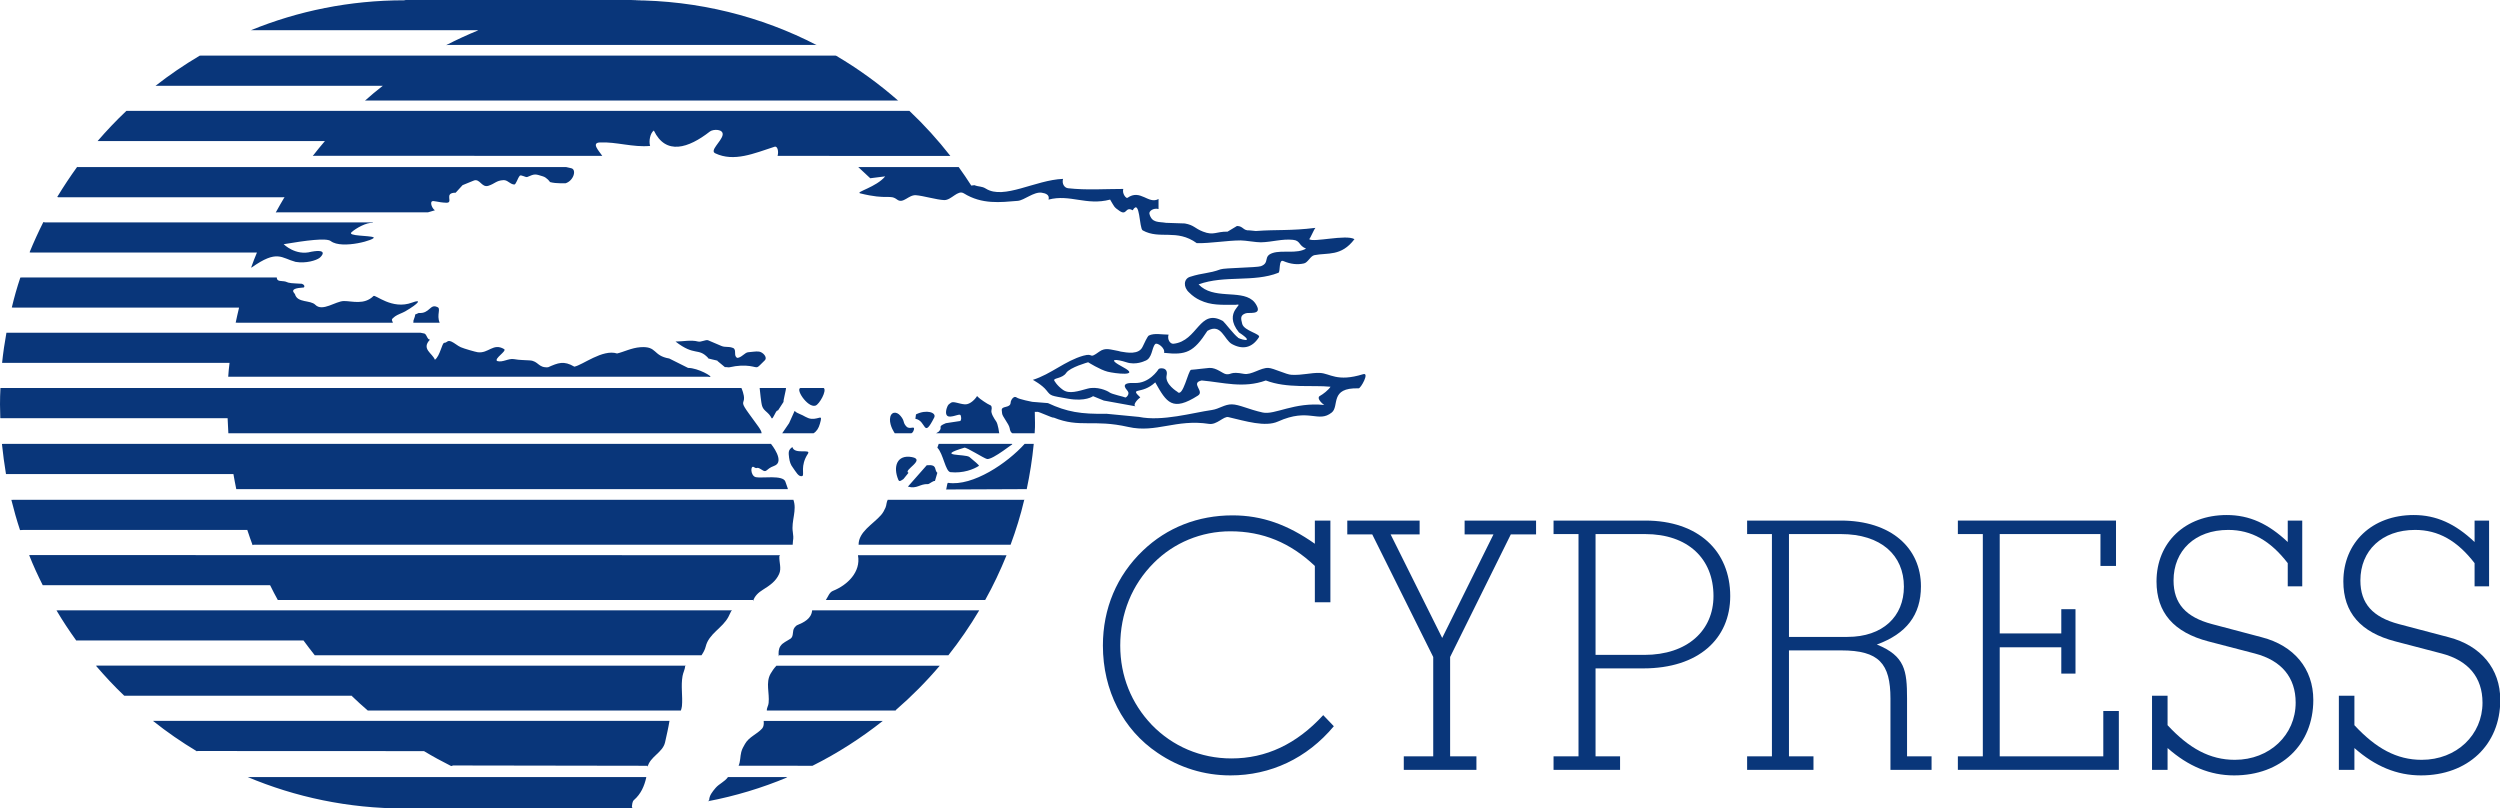 <?xml version="1.0" encoding="UTF-8" standalone="no"?>
<!-- Created with Inkscape (http://www.inkscape.org/) -->
<svg xmlns:dc="http://purl.org/dc/elements/1.1/" xmlns:cc="http://web.resource.org/cc/" xmlns:rdf="http://www.w3.org/1999/02/22-rdf-syntax-ns#" xmlns:svg="http://www.w3.org/2000/svg" xmlns="http://www.w3.org/2000/svg" xmlns:sodipodi="http://sodipodi.sourceforge.net/DTD/sodipodi-0.dtd" xmlns:inkscape="http://www.inkscape.org/namespaces/inkscape" width="871.553" height="281.853" id="svg10885" sodipodi:version="0.32" inkscape:version="0.44" sodipodi:docbase="F:\Logos" sodipodi:docname="Cypress-Semiconductor-logo.svg" version="1.0">
  <defs id="defs10887"/>
  <sodipodi:namedview id="base" pagecolor="#ffffff" bordercolor="#666666" borderopacity="1.0" inkscape:pageopacity="0.0" inkscape:pageshadow="2" inkscape:zoom="0.96494468" inkscape:cx="435.77628" inkscape:cy="140.92653" inkscape:document-units="px" inkscape:current-layer="layer1" inkscape:window-width="925" inkscape:window-height="573" inkscape:window-x="154" inkscape:window-y="154"/>
  <g inkscape:label="Ebene 1" inkscape:groupmode="layer" id="layer1" transform="translate(95.776,-431.436)">
    <path id="path10379" style="fill:#09367a;fill-opacity:1;fill-rule:nonzero;stroke:none" d="M 176.923,582.472 L 179.319,578.966 L 181.247,574.678 C 181.716,575.163 182.341,575.512 183.018,575.762 C 184.425,576.262 185.571,577.294 187.03,577.439 C 189.896,577.716 191.146,575.465 190.052,579.19 C 189.635,580.685 188.958,581.785 187.864,582.472 L 176.923,582.472 M 178.902,601.958 L -13.404,601.958 L -13.404,601.974 C -13.769,600.239 -14.081,598.494 -14.394,596.738 L -14.394,596.701 L -93.015,596.701 L -93.692,596.696 C -94.265,593.247 -94.734,589.746 -95.099,586.208 L -94.578,586.187 L 173.015,586.187 C 173.015,586.187 178.121,592.424 174.109,593.851 C 171.035,594.951 171.66,596.483 169.733,595.164 C 167.753,593.851 168.378,595.164 167.075,594.289 C 165.773,593.419 165.773,597.358 167.753,597.795 C 169.733,598.233 177.183,596.92 178.017,599.327 C 178.902,601.734 178.902,601.958 178.902,601.958 M -85.46,519.383 C -84.001,515.798 -82.386,512.281 -80.667,508.858 L -80.094,508.963 L 34.165,508.963 L 34.165,509.119 C 31.976,508.963 28.381,510.942 26.766,512.406 C 25.203,513.787 33.071,513.501 34.425,514.157 C 35.78,514.85 23.484,518.539 19.524,515.475 C 18.013,514.319 10.98,515.251 3.112,516.569 C 3.112,516.569 7.28,520.727 12.751,519.195 C 18.847,518.101 16.346,520.816 15.564,521.389 C 14.47,522.181 10.98,523.353 7.28,522.733 C 2.227,521.389 0.924,518.32 -8.09,524.728 L -8.194,524.624 C -7.569,522.863 -6.891,521.113 -6.162,519.383 L -6.11,519.471 L -85.148,519.471 M -41.643,461.42 C -36.745,457.565 -31.535,454.037 -26.169,450.854 L -25.908,450.828 L 195.523,450.828 L 195.783,450.906 C 203.442,455.428 210.684,460.67 217.353,466.526 L 217.457,466.484 L 31.768,466.484 L 31.455,466.526 C 33.435,464.749 35.519,463.03 37.655,461.363 L 37.655,461.342 L -41.591,461.342 M 124.404,431.54 C 147.642,431.54 169.628,437.167 188.958,447.16 L 188.645,447.108 L 60.476,447.108 L 59.746,447.181 C 63.394,445.3 67.145,443.575 70.948,442.012 L 70.531,441.96 L -8.194,441.96 L -8.402,442.012 C 8.114,435.239 26.193,431.54 45.106,431.54 L 45.679,431.436 L 127.791,431.436 M 137.534,556.417 C 131.699,555.437 133.418,552.045 127.478,552.478 C 124.404,552.697 121.643,554.145 119.35,554.666 C 114.297,553.061 107.315,558.735 104.449,559.261 C 100.75,557.078 98.77,557.943 95.28,559.48 C 91.789,559.704 91.997,557.292 88.923,557.078 C 86.891,556.927 85.485,557.01 83.453,556.641 C 81.473,556.271 79.493,557.907 77.513,557.292 C 76.419,556.417 81.056,553.791 79.962,553.134 C 76.158,550.868 74.543,554.76 70.74,554.228 C 69.958,554.114 66.051,553.004 64.852,552.478 C 63.81,552.04 62.612,550.941 61.57,550.503 C 60.111,549.904 60.163,550.915 59.121,550.941 C 58.288,550.967 57.662,555.536 55.839,556.859 C 55.005,554.577 50.993,553.108 54.12,549.847 C 53.025,549.821 53.025,547.684 51.931,547.658 L 50.837,547.439 L -92.598,547.439 L -93.536,547.429 C -94.161,550.889 -94.682,554.4 -95.047,557.943 L -15.748,557.943 C -15.957,559.683 -16.113,560.991 -16.217,562.752 L -16.217,562.763 L 150.872,562.763 L 151.758,562.856 C 152.904,562.82 147.589,559.699 144.099,559.699 L 137.534,556.417 M 156.968,559.444 C 157.228,559.313 158.114,559.579 158.531,559.48 C 161.501,558.808 163.741,558.787 165.564,559.037 C 168.951,559.532 167.544,560.241 170.827,557.078 C 171.921,555.989 170.149,554.187 168.847,554.009 C 167.649,553.848 166.346,554.171 165.096,554.228 C 163.897,554.275 162.699,556.203 161.188,556.203 C 159.937,555.343 160.98,554.009 160.094,552.91 C 158.531,552.04 157.124,552.665 155.717,552.04 C 154.258,551.415 152.539,550.654 151.08,550.065 C 150.299,549.748 148.631,550.779 147.589,550.503 C 145.141,549.847 142.327,550.503 139.722,550.503 C 146.495,555.76 147.589,552.478 151.08,556.203 C 150.455,556.489 154.988,557.12 154.363,557.292 L 156.968,559.444 M 0.716,528.204 C 0.716,529.73 2.435,529.272 3.737,529.595 C 5.196,530.241 5.717,530.142 9.416,530.366 C 10.771,530.783 10.354,531.84 9.885,531.679 C 4.519,532.002 6.968,533.617 7.072,534.023 C 7.906,537.103 12.438,535.956 14.158,537.702 C 16.659,540.213 21.244,536.404 24.109,536.384 C 26.975,536.363 31.195,537.853 34.425,534.633 C 35.05,533.976 40.886,539.541 47.867,536.931 C 51.358,535.612 50.368,537.144 45.471,539.994 C 44.481,540.557 42.814,541.088 41.928,541.745 C 40.417,542.912 40.834,542.839 41.198,543.938 L -12.883,543.938 L -13.612,543.923 C -13.248,542.219 -12.883,540.526 -12.466,538.843 L -12.466,538.676 L -90.827,538.676 L -91.66,538.634 C -90.827,535.112 -89.837,531.611 -88.69,528.204 L -88.222,528.172 L 0.716,528.172 L 0.716,528.204 M 57.506,543.938 C 56.308,541.203 58.131,538.9 56.62,538.462 C 54.12,537.259 54.015,540.869 50.212,540.541 L 48.961,541.088 C 48.961,542.026 48.076,543.438 48.388,543.61 L 48.284,543.938 L 57.506,543.938 M 101.636,489.69 L -68.84,489.69 L -68.84,489.56 C -71.289,492.957 -73.633,496.479 -75.821,500.095 L -75.509,500.199 L 3.008,500.199 L 3.425,500.147 C 2.383,501.913 1.341,503.695 0.351,505.519 L 0.924,505.456 L 53.442,505.456 L 55.839,504.748 C 54.745,503.966 54.224,502.174 54.745,501.679 C 55.266,501.205 56.777,502.012 59.799,502.116 C 62.56,502.215 58.704,498.615 63.081,498.615 L 65.478,495.989 C 66.832,495.369 67.874,495.072 69.229,494.452 C 71.521,493.395 72.042,496.974 74.491,496.203 C 76.784,495.468 77.2,494.385 79.701,494.234 C 81.212,494.145 81.837,495.562 83.453,495.771 C 84.13,495.854 84.651,493.567 85.432,492.702 C 85.849,492.228 87.517,493.369 88.038,493.139 C 90.799,491.905 90.903,492.139 93.508,492.921 C 94.863,493.322 96.113,494.953 95.905,494.89 C 98.145,495.552 101.636,495.255 101.376,495.333 C 104.241,494.452 105.335,490.513 103.355,490.076 L 101.636,489.69 M 340.834,536.076 C 336.353,532.434 327.131,535.946 322.077,530.574 C 331.195,527.271 341.198,529.959 349.899,526.536 C 350.681,526.239 349.899,521.712 351.619,522.441 C 354.172,523.535 356.516,523.785 358.809,523.275 C 360.215,522.967 361.049,520.665 362.456,520.388 C 367.041,519.466 371.782,520.951 376.419,514.814 C 373.553,513.063 362.039,516.048 360.632,514.814 C 361.205,514.23 362.247,511.463 362.82,510.875 C 353.859,511.969 349.691,511.406 342.032,511.969 L 339.844,511.75 C 337.551,511.922 337.708,510.255 335.467,510.213 L 332.185,512.188 C 328.173,512.13 327.339,513.636 323.64,512.188 C 320.618,511.015 320.618,509.953 317.284,509.338 L 310.719,509.119 C 308.27,508.681 305.769,509.291 304.936,505.962 C 304.727,504.982 306.395,503.836 308.114,504.31 C 308.114,503.143 308.114,501.971 308.114,500.809 C 304.571,502.799 301.81,497.193 297.277,500.408 C 296.86,500.715 295.349,499.001 295.818,497.302 C 289.41,497.302 283.001,497.776 276.593,497.063 C 275.29,496.922 274.352,495.5 274.821,493.796 C 265.182,494.166 254.189,501.137 247.937,497.209 C 246.374,496.245 245.592,496.661 243.925,495.989 L 242.831,496.13 C 241.424,493.931 239.965,491.785 238.454,489.685 L 238.454,489.69 L 203.442,489.69 L 207.61,493.577 L 212.82,492.921 C 209.799,496.641 202.348,498.396 204.067,498.834 C 213.81,501.267 214.383,499.053 216.989,501.022 C 219.125,502.611 220.948,499.293 223.553,499.491 C 226.106,499.683 230.848,501.116 233.4,501.189 C 235.901,501.262 238.09,497.526 240.226,498.834 C 246.582,502.778 252.991,501.955 259.034,501.46 C 261.275,501.283 264.609,498.219 267.371,498.615 C 268.725,498.813 270.236,499.329 269.767,501.022 C 277.27,499.042 282.897,503.216 291.233,501.022 C 292.744,503.523 292.484,503.58 294.515,504.966 C 297.173,506.78 296.443,503.257 299.1,504.748 C 301.705,500.439 301.341,511.036 302.591,511.75 C 308.531,515.069 314.418,511.094 321.452,516.21 C 326.141,516.309 331.924,515.267 336.77,515.251 C 338.385,515.246 342.188,515.949 343.803,515.913 C 347.815,515.819 351.098,514.657 354.953,515.038 C 357.662,515.309 356.881,517.054 359.538,518.101 C 356.308,520.034 351.254,518.549 347.919,519.633 C 344.429,520.769 347.034,523.03 343.803,524.234 C 342.397,524.739 331.143,524.812 329.736,525.328 C 325.516,526.885 323.744,526.443 319.055,527.954 C 316.919,528.636 316.606,531.46 318.795,533.424 C 319.993,534.628 321.243,535.472 322.546,536.076 L 340.834,536.076 M 322.546,536.076 C 326.402,537.915 329.892,537.702 334.998,537.702 C 338.854,537.04 330.205,539.994 336.144,547.314 C 342.761,551.707 335.467,549.388 335.78,549.081 C 334.529,548.237 330.934,543.563 330.57,543.355 C 322.286,538.728 321.869,550.362 313.324,551.274 C 312.178,551.394 311.084,549.8 311.605,548.096 C 309.26,548.096 306.655,547.466 304.727,548.414 C 304.258,548.648 303.06,551.279 302.591,552.259 C 301.289,555.203 297.121,554.369 294.932,554.009 L 294.099,553.791 C 291.337,553.332 289.618,552.488 287.482,554.009 C 283.522,556.885 285.815,554.338 281.907,555.437 C 275.551,557.219 270.601,561.898 264.297,563.862 C 264.297,563.862 267.579,565.607 269.09,567.582 C 270.653,569.551 270.445,569.332 276.54,570.427 C 282.688,571.526 285.294,569.551 285.294,569.551 L 289.045,571.083 C 288.784,571.031 300.455,573.157 300.195,573.099 C 298.996,572.839 300.507,570.838 301.758,569.994 C 297.85,566.243 302.226,569.187 306.968,564.737 C 310.927,571.781 312.907,575.053 321.869,569.332 C 324.265,567.801 319.055,564.956 323.171,564.075 C 330.57,564.727 337.655,566.925 345.523,564.075 C 352.973,566.925 361.57,565.607 368.083,566.264 C 367.249,567.499 365.478,568.858 364.331,569.489 C 363.237,570.114 364.644,571.771 365.894,572.62 C 355.37,571.526 348.649,576.179 344.429,575.246 C 339.531,574.168 336.249,572.443 333.696,572.401 C 331.143,572.36 329.267,574.001 326.714,574.371 C 319.993,575.324 309.416,578.429 301.289,576.778 L 289.931,575.684 C 281.021,575.856 276.124,575.027 269.559,571.964 L 264.088,571.526 C 264.088,571.526 259.451,570.645 258.618,569.994 C 257.732,569.332 256.846,570.645 256.638,571.302 C 256.429,571.964 256.846,572.839 254.866,573.277 C 252.886,573.714 253.564,574.371 253.564,575.465 C 253.564,576.564 255.96,579.19 256.221,580.722 C 256.429,582.254 257.159,582.472 257.159,582.472 L 264.922,582.472 C 265.182,579.143 264.974,578.414 264.974,575.027 L 265.808,575.027 C 265.912,574.673 271.435,577.367 271.539,577.002 C 280.709,580.722 285.294,577.492 297.589,580.284 C 307.228,582.472 314.21,577.45 325.724,579.211 C 328.433,579.628 330.83,576.465 332.445,576.846 C 338.489,578.252 345.314,580.399 349.795,578.372 C 360.632,573.49 363.758,579.044 368.499,575.246 C 371.261,573.026 367.614,566.488 377.878,566.821 C 378.607,566.847 381.785,561.173 379.441,561.887 C 370.271,564.737 367.874,561.575 364.383,561.45 C 361.101,561.335 358.496,562.278 354.484,562.106 C 352.661,562.033 348.232,559.793 346.408,559.699 C 343.699,559.569 340.521,562.273 337.864,561.767 C 333.018,560.84 333.644,562.111 331.716,561.887 C 330.465,561.741 328.381,559.569 325.828,559.699 C 324.526,559.767 321.452,560.225 319.472,560.355 C 318.482,560.423 316.606,570.302 314.679,568.02 C 314.679,568.02 310.25,565.388 310.927,562.325 C 311.605,559.261 308.322,559.699 308.114,560.137 C 307.853,560.574 304.779,565.175 299.778,564.956 C 294.724,564.737 296.495,566.707 297.381,567.801 C 298.215,568.895 296.704,570.208 296.495,569.994 C 296.235,569.77 291.858,568.895 291.025,568.238 C 290.139,567.582 286.648,566.045 283.366,566.925 C 280.083,567.801 277.009,568.895 274.821,567.363 C 272.633,565.826 271.747,564.075 271.747,564.075 C 271.33,563.2 274.613,563.424 275.915,561.45 C 277.218,559.48 283.574,557.73 283.574,557.73 C 283.574,557.724 287.742,560.355 290.347,561.012 C 292.952,561.668 301.966,562.763 295.818,559.48 C 289.67,556.203 293.63,556.641 296.912,557.73 C 300.195,558.824 303.269,557.292 303.269,557.292 C 306.03,556.484 305.665,552.697 306.968,551.378 C 307.645,550.722 310.511,552.743 310.042,554.447 C 317.701,555.312 320.358,554.228 325.151,546.783 C 329.997,543.938 330.986,549.904 333.696,551.378 C 337.395,553.41 340.729,552.775 343.126,548.976 C 343.856,547.851 337.968,546.799 337.291,544.376 C 336.77,542.401 336.561,541.307 338.541,540.651 C 339.635,540.276 344.012,541.307 342.397,538.103 C 341.98,537.254 341.459,536.592 340.834,536.076 L 322.546,536.076 M 231.473,581.925 C 233.192,580.175 230.639,580.342 233.974,578.966 L 239.027,578.2 C 239.444,577.658 239.34,576.887 239.132,576.231 C 238.871,575.569 237.256,576.564 235.485,576.668 C 233.765,576.778 233.869,575.027 234.286,573.714 C 234.755,572.401 234.859,572.505 235.745,571.849 C 236.579,571.193 238.663,572.292 240.643,572.401 C 242.622,572.505 244.394,570.208 244.602,569.885 C 244.811,569.551 244.811,569.332 245.228,569.885 C 245.696,570.427 248.614,572.401 249.291,572.62 C 249.969,572.839 250.073,573.49 249.865,574.475 C 249.604,575.465 250.854,577.439 251.48,578.31 C 252.157,579.19 252.574,582.472 252.574,582.472 L 230.587,582.472 L 231.473,581.925 M 221.938,582.472 L 216.155,582.472 C 216.155,582.467 214.383,580.045 214.488,577.544 C 214.592,575.027 216.676,574.59 218.187,576.45 C 219.75,578.31 218.864,578.747 220.271,580.175 C 221.469,581.337 223.241,579.628 222.824,581.264 C 222.511,582.368 221.938,582.472 221.938,582.472 M 169.733,582.472 L -16.165,582.472 C -16.27,580.722 -16.374,578.982 -16.426,577.221 L -95.307,577.221 L -95.672,577.215 C -95.724,575.616 -95.776,574.011 -95.776,572.401 C -95.776,570.494 -95.724,568.587 -95.62,566.696 L -94.786,566.707 L 162.699,566.707 C 162.699,566.707 163.793,569.114 163.585,570.645 C 163.376,572.182 162.49,571.74 165.356,575.684 C 168.17,579.628 169.733,581.373 169.733,582.472 M 223.553,575.902 C 227.2,574.063 230.795,575.246 229.91,577.002 C 226.002,584.661 227.305,578.091 223.345,577.439 L 223.553,575.902 M 191.407,566.707 C 192.553,567.598 189.896,572.36 188.541,572.839 C 185.728,573.818 180.882,566.264 183.696,566.707 L 191.407,566.707 M 178.225,566.707 C 178.381,566.957 177.183,571.323 177.391,571.526 L 175.412,574.59 C 174.839,573.985 173.692,577.903 173.223,577.221 C 172.129,575.027 170.566,574.86 169.941,573.058 C 169.524,571.875 169.212,567.874 169.055,566.707 L 178.225,566.707 M 185.884,589.616 C 183.071,593.851 184.738,596.998 183.956,597.358 C 182.654,597.921 181.664,595.826 180.674,594.513 C 179.84,593.45 179.528,592.445 179.319,591.007 C 179.111,589.188 178.955,588.303 180.465,587.287 C 181.143,590.038 187.082,587.75 185.884,589.616 M 175.307,485.783 C 175.776,484.089 175.203,482.292 174.317,482.573 C 167.075,484.913 160.146,487.992 153.581,484.887 C 151.549,483.938 155.613,480.88 156.134,478.567 C 156.603,476.363 152.852,476.378 151.705,477.285 C 144.203,483.146 136.336,485.637 132.167,476.941 C 130.917,477.79 130.344,480.599 130.865,482.307 C 124.873,482.87 119.038,480.828 113.359,481.094 C 110.285,481.234 112.994,484.011 114.192,485.772 L 13.845,485.751 L 13.272,485.793 C 14.627,484.037 16.033,482.313 17.492,480.619 L 17.492,480.604 L -61.285,480.604 L -61.754,480.619 C -58.576,476.941 -55.241,473.419 -51.698,470.079 L -51.542,470.095 L 221.261,470.095 L 221.365,470.189 C 226.471,475.024 231.212,480.244 235.537,485.793 L 175.307,485.783 M 257.055,586.5 C 258.201,585.276 250.281,591.866 248.302,591.444 C 247.207,591.215 241.164,587.287 240.434,587.505 C 229.91,590.663 240.799,589.605 242.206,590.772 C 243.821,592.116 245.749,593.685 245.488,593.851 C 243.664,595.024 240.069,596.498 235.589,596.045 C 233.817,595.857 233.088,589.616 231.004,587.505 L 231.473,586.187 L 257.055,586.187 L 257.055,586.5 M 261.431,586.187 L 264.609,586.187 C 264.088,591.549 263.255,596.806 262.16,601.974 L 261.692,601.958 L 233.922,602.078 C 234.286,602.365 234.286,599.702 234.755,599.765 C 243.404,601.036 255.439,592.856 261.431,586.187 M 220.74,601.083 C 223.97,601.984 224.856,600.083 227.721,600.203 C 228.19,600.223 229.493,598.994 230.17,599.108 L 231.004,596.264 C 229.753,595.243 231.212,593.263 227.305,593.633 L 220.74,601.083 M 219.177,598.452 C 218.239,599.062 217.77,599.484 217.405,598.712 C 215.478,594.159 216.884,589.814 222.147,590.788 C 227.096,591.715 218.916,595.42 220.948,596.264 L 219.177,598.452 M 180.674,620.006 C 180.882,618.99 180.778,618.006 180.622,616.948 C 179.997,613.056 182.185,609.279 180.778,605.569 L 180.778,605.684 L -91.139,605.684 L -91.817,605.704 C -90.931,609.268 -89.941,612.785 -88.795,616.239 L -87.753,616.187 L -9.548,616.187 L -9.548,616.239 C -8.975,618 -8.35,619.746 -7.725,621.476 L -7.308,621.335 L 180.57,621.34 L 180.674,620.006 M 166.763,641.04 C 167.232,639.221 168.691,637.966 170.149,637.059 C 172.598,635.527 174.682,634.11 175.828,631.573 C 176.766,629.583 175.776,627.389 175.933,625.274 L 176.193,624.987 L -85.043,624.946 L -85.616,624.961 C -84.21,628.535 -82.595,632.037 -80.875,635.46 L -80.094,635.454 L -1.733,635.454 L -1.577,635.506 C -0.743,637.226 0.142,638.935 1.08,640.618 L 1.445,640.602 L 166.763,640.602 L 166.763,641.04 M 13.949,659.864 C 12.595,658.186 11.344,656.483 10.042,654.742 L 10.042,654.727 L -69.152,654.727 L -69.152,654.794 C -71.601,651.387 -73.946,647.86 -76.082,644.233 L -75.196,644.213 L 159.416,644.213 L 159.104,644.546 C 158.791,645.197 158.479,645.849 158.166,646.484 C 156.082,650.428 151.341,652.325 150.247,656.842 C 149.986,657.957 149.413,658.931 148.788,659.869 L 13.949,659.869 M 141.598,678.912 C 141.598,678.99 141.598,679.063 141.598,679.136 C 141.754,678.631 141.91,678.099 141.963,677.594 C 142.275,674.088 141.546,670.649 142.171,667.116 C 142.379,665.923 143.005,664.84 143.109,663.589 L 143.421,663.511 L -61.806,663.475 L -62.327,663.527 C -59.201,667.169 -55.971,670.654 -52.48,673.968 L -51.959,673.989 L 27.079,673.989 L 26.818,674.025 C 28.642,675.802 30.57,677.521 32.497,679.188 L 32.497,679.136 L 141.598,679.136 L 141.598,678.912 M 129.979,698.836 C 130.813,695.189 135.241,693.85 136.075,690.244 C 136.648,687.644 137.221,685.232 137.638,682.637 L 137.638,682.757 L -42.372,682.747 L -42.372,682.809 C -37.579,686.639 -32.473,690.156 -27.159,693.344 L -26.898,693.256 L 52.035,693.292 C 55.109,695.147 58.288,696.882 61.518,698.502 L 62.195,698.294 L 129.979,698.403 L 129.979,698.836 M 124.717,712.856 C 124.665,712.856 124.561,712.856 124.509,712.856 C 124.613,711.955 124.613,710.876 125.238,710.34 C 127.687,708.209 128.833,705.484 129.51,702.561 L 129.51,702.337 L -9.392,702.337 L -9.601,702.259 C 7.228,709.355 25.724,713.283 45.106,713.283 L 46.669,713.289 L 124.404,713.289 L 124.404,713.283 C 124.925,713.283 123.988,713.283 124.509,713.278 L 124.717,712.856 M 203.546,621.335 C 203.546,616.813 208.496,614.26 211.362,611.008 C 212.039,610.243 212.508,609.352 212.925,608.414 C 213.341,607.497 213.185,606.408 213.81,605.569 L 213.81,605.684 L 261.431,605.684 L 261.275,605.772 C 260.024,611.092 258.409,616.281 256.534,621.34 L 203.546,621.335 M 192.136,640.602 C 192.918,639.461 193.335,637.945 194.585,637.434 C 199.691,635.402 204.38,630.817 203.338,625.055 L 203.338,624.992 L 255.127,625.003 C 252.939,630.375 250.49,635.595 247.676,640.618 L 247.676,640.602 L 192.136,640.602 M 175.724,660.307 C 175.568,659.03 175.62,657.697 176.297,656.675 C 177.131,655.435 178.538,654.961 179.84,654.075 C 181.039,653.195 180.309,651.444 181.195,650.246 C 181.507,649.907 181.768,649.558 182.081,649.407 C 184.477,648.417 187.03,647.167 187.343,644.322 L 187.343,644.213 L 245.592,644.213 L 245.592,644.233 C 242.362,649.689 238.767,654.914 234.859,659.864 L 175.828,659.869 L 175.724,660.307 M 171.556,679.136 C 171.504,678.188 172.129,677.406 172.181,676.5 C 172.546,673.046 171.087,669.44 172.859,666.314 C 173.38,665.381 174.057,664.423 174.839,663.589 L 174.839,663.516 L 231.837,663.527 C 227.148,669.044 222.042,674.192 216.572,678.928 L 216.468,679.136 L 171.556,679.136 M 161.709,698.403 C 162.386,696.866 162.23,695.204 162.647,693.6 C 162.907,692.563 163.428,691.693 163.949,690.776 C 165.356,688.296 168.117,687.426 169.941,685.383 C 170.462,684.789 170.566,683.768 170.462,682.856 L 170.462,682.762 L 211.987,682.762 C 204.38,688.78 196.2,694.042 187.447,698.414 L 187.03,698.403 L 161.709,698.377 L 161.709,698.403 M 151.445,710.444 C 151.445,710.517 151.445,710.59 151.445,710.663 C 151.393,708.813 152.591,707.448 153.685,706.135 C 154.936,704.661 156.863,703.978 158.01,702.342 L 158.01,702.337 L 178.225,702.337 L 178.694,702.441 C 169.889,706.125 160.615,708.938 150.976,710.777 L 151.445,710.444"/>
    <g transform="matrix(1.216,0,0,1.216,-7.616,-43.436)" id="g10876" style="fill:#09367a;fill-opacity:1">
      <path style="fill:#09367a;fill-opacity:1;fill-rule:nonzero;stroke:none" d="M 309.903,598.725 C 302.189,607.96 291.733,612.823 280.249,612.823 C 272.793,612.823 265.636,610.638 259.38,606.37 C 249.481,599.719 243.696,588.505 243.696,575.598 C 243.696,564.974 247.681,555.543 255.138,548.399 C 262.08,541.744 270.993,538.273 280.849,538.273 C 289.377,538.273 296.704,540.956 304.461,546.415 L 304.461,539.765 L 308.917,539.765 L 308.917,563.188 L 304.461,563.188 L 304.461,552.77 C 297.433,546.115 289.548,542.841 280.249,542.841 C 271.893,542.841 264.051,546.115 258.309,551.875 C 252.052,558.127 248.667,566.367 248.667,575.598 C 248.667,584.331 251.838,592.173 257.709,598.331 C 263.665,604.484 271.721,607.96 280.549,607.96 C 290.448,607.96 299.19,603.893 306.86,595.545 L 309.903,598.725" class="ps00" id="path10451"/>
      <path style="fill:#09367a;fill-opacity:1;fill-rule:nonzero;stroke:none" d="M 350.784,607.36 L 350.784,611.229 L 329.958,611.229 L 329.958,607.36 L 338.399,607.36 L 338.399,578.876 L 320.916,543.733 L 313.759,543.733 L 313.759,539.765 L 334.5,539.765 L 334.5,543.733 L 326.187,543.733 L 340.971,573.412 L 355.669,543.733 L 347.398,543.733 L 347.398,539.765 L 367.882,539.765 L 367.882,543.733 L 360.64,543.733 L 343.242,578.876 L 343.242,607.36 L 350.784,607.36" class="ps00" id="path10453"/>
      <path style="fill:#09367a;fill-opacity:1;fill-rule:nonzero;stroke:none" d="M 372.895,607.36 L 380.052,607.36 L 380.052,543.634 L 372.895,543.634 L 372.895,539.765 L 399.207,539.765 C 414.376,539.765 423.547,548.502 423.547,561.401 C 423.547,573.613 414.505,582.145 398.607,582.145 L 384.937,582.145 L 384.937,607.36 L 391.965,607.36 L 391.965,611.229 L 372.895,611.229 L 372.895,607.36 z M 398.907,578.276 C 411.334,578.276 418.747,571.227 418.747,561.401 C 418.747,550.683 411.42,543.634 399.121,543.634 L 384.937,543.634 L 384.937,578.276 L 398.907,578.276" class="ps00" id="path10455"/>
      <path style="fill:#09367a;fill-opacity:1;fill-rule:nonzero;stroke:none" d="M 428.389,607.36 L 435.502,607.36 L 435.502,543.634 L 428.389,543.634 L 428.389,539.765 L 455.257,539.765 C 469.656,539.765 478.226,547.607 478.226,558.624 C 478.226,566.864 474.027,572.221 465.585,575.302 C 473.641,578.576 474.241,582.745 474.241,590.784 L 474.241,607.36 L 481.269,607.36 L 481.269,611.229 L 469.484,611.229 L 469.484,590.784 C 469.484,580.757 466.185,576.986 455.386,576.986 L 440.388,576.986 L 440.388,607.36 L 447.415,607.36 L 447.415,611.229 L 428.389,611.229 L 428.389,607.36 z M 457.143,573.116 C 467.299,573.116 473.341,567.259 473.341,558.722 C 473.341,549.689 466.784,543.634 455.257,543.634 L 440.388,543.634 L 440.388,573.116 L 457.143,573.116" class="ps00" id="path10457"/>
      <path style="fill:#09367a;fill-opacity:1;fill-rule:nonzero;stroke:none" d="M 488.811,607.36 L 495.967,607.36 L 495.967,543.634 L 488.811,543.634 L 488.811,539.765 L 534.148,539.765 L 534.148,552.77 L 529.691,552.77 L 529.691,543.634 L 500.809,543.634 L 500.809,572.122 L 518.464,572.122 L 518.464,565.172 L 522.535,565.172 L 522.535,583.637 L 518.464,583.637 L 518.464,576.095 L 500.809,576.095 L 500.809,607.36 L 530.506,607.36 L 530.506,594.358 L 534.962,594.358 L 534.962,611.229 L 488.811,611.229 L 488.811,607.36" class="ps00" id="path10459"/>
      <path style="fill:#09367a;fill-opacity:1;fill-rule:nonzero;stroke:none" d="M 544.475,589.987 L 548.932,589.987 L 548.932,598.429 C 555.103,605.08 561.059,608.358 568.216,608.358 C 578.2,608.358 585.656,601.202 585.656,591.976 C 585.656,584.729 581.585,579.866 573.958,577.877 L 560.631,574.406 C 550.732,571.827 545.761,566.166 545.761,557.231 C 545.761,546.017 553.989,538.175 565.902,538.175 C 572.372,538.175 577.814,540.656 583.385,545.918 L 583.385,539.765 L 587.542,539.765 L 587.542,558.624 L 583.385,558.624 L 583.385,551.969 C 578.414,545.52 572.972,542.443 566.33,542.443 C 556.774,542.443 550.646,548.399 550.646,556.935 C 550.646,563.586 554.203,567.456 561.659,569.44 L 575.929,573.215 C 585.185,575.598 590.713,582.248 590.713,591.183 C 590.713,604.086 581.414,612.823 568.001,612.823 C 561.145,612.823 554.889,610.239 548.932,604.977 L 548.932,611.229 L 544.475,611.229 L 544.475,589.987" class="ps00" id="path10461"/>
      <path style="fill:#09367a;fill-opacity:1;fill-rule:nonzero;stroke:none" d="M 598.041,589.987 L 602.497,589.987 L 602.497,598.429 C 608.668,605.08 614.624,608.358 621.781,608.358 C 631.808,608.358 639.222,601.202 639.222,591.976 C 639.222,584.729 635.151,579.866 627.523,577.877 L 614.239,574.406 C 604.297,571.827 599.326,566.166 599.326,557.231 C 599.326,546.017 607.597,538.175 619.51,538.175 C 625.937,538.175 631.423,540.656 636.95,545.918 L 636.95,539.765 L 641.107,539.765 L 641.107,558.624 L 636.95,558.624 L 636.95,551.969 C 631.98,545.52 626.537,542.443 619.895,542.443 C 610.339,542.443 604.211,548.399 604.211,556.935 C 604.211,563.586 607.768,567.456 615.224,569.44 L 629.537,573.215 C 638.75,575.598 644.321,582.248 644.321,591.183 C 644.321,604.086 634.979,612.823 621.567,612.823 C 614.71,612.823 608.454,610.239 602.497,604.977 L 602.497,611.229 L 598.041,611.229 L 598.041,589.987" class="ps00" id="path10463"/>
    </g>
  </g>
</svg>
